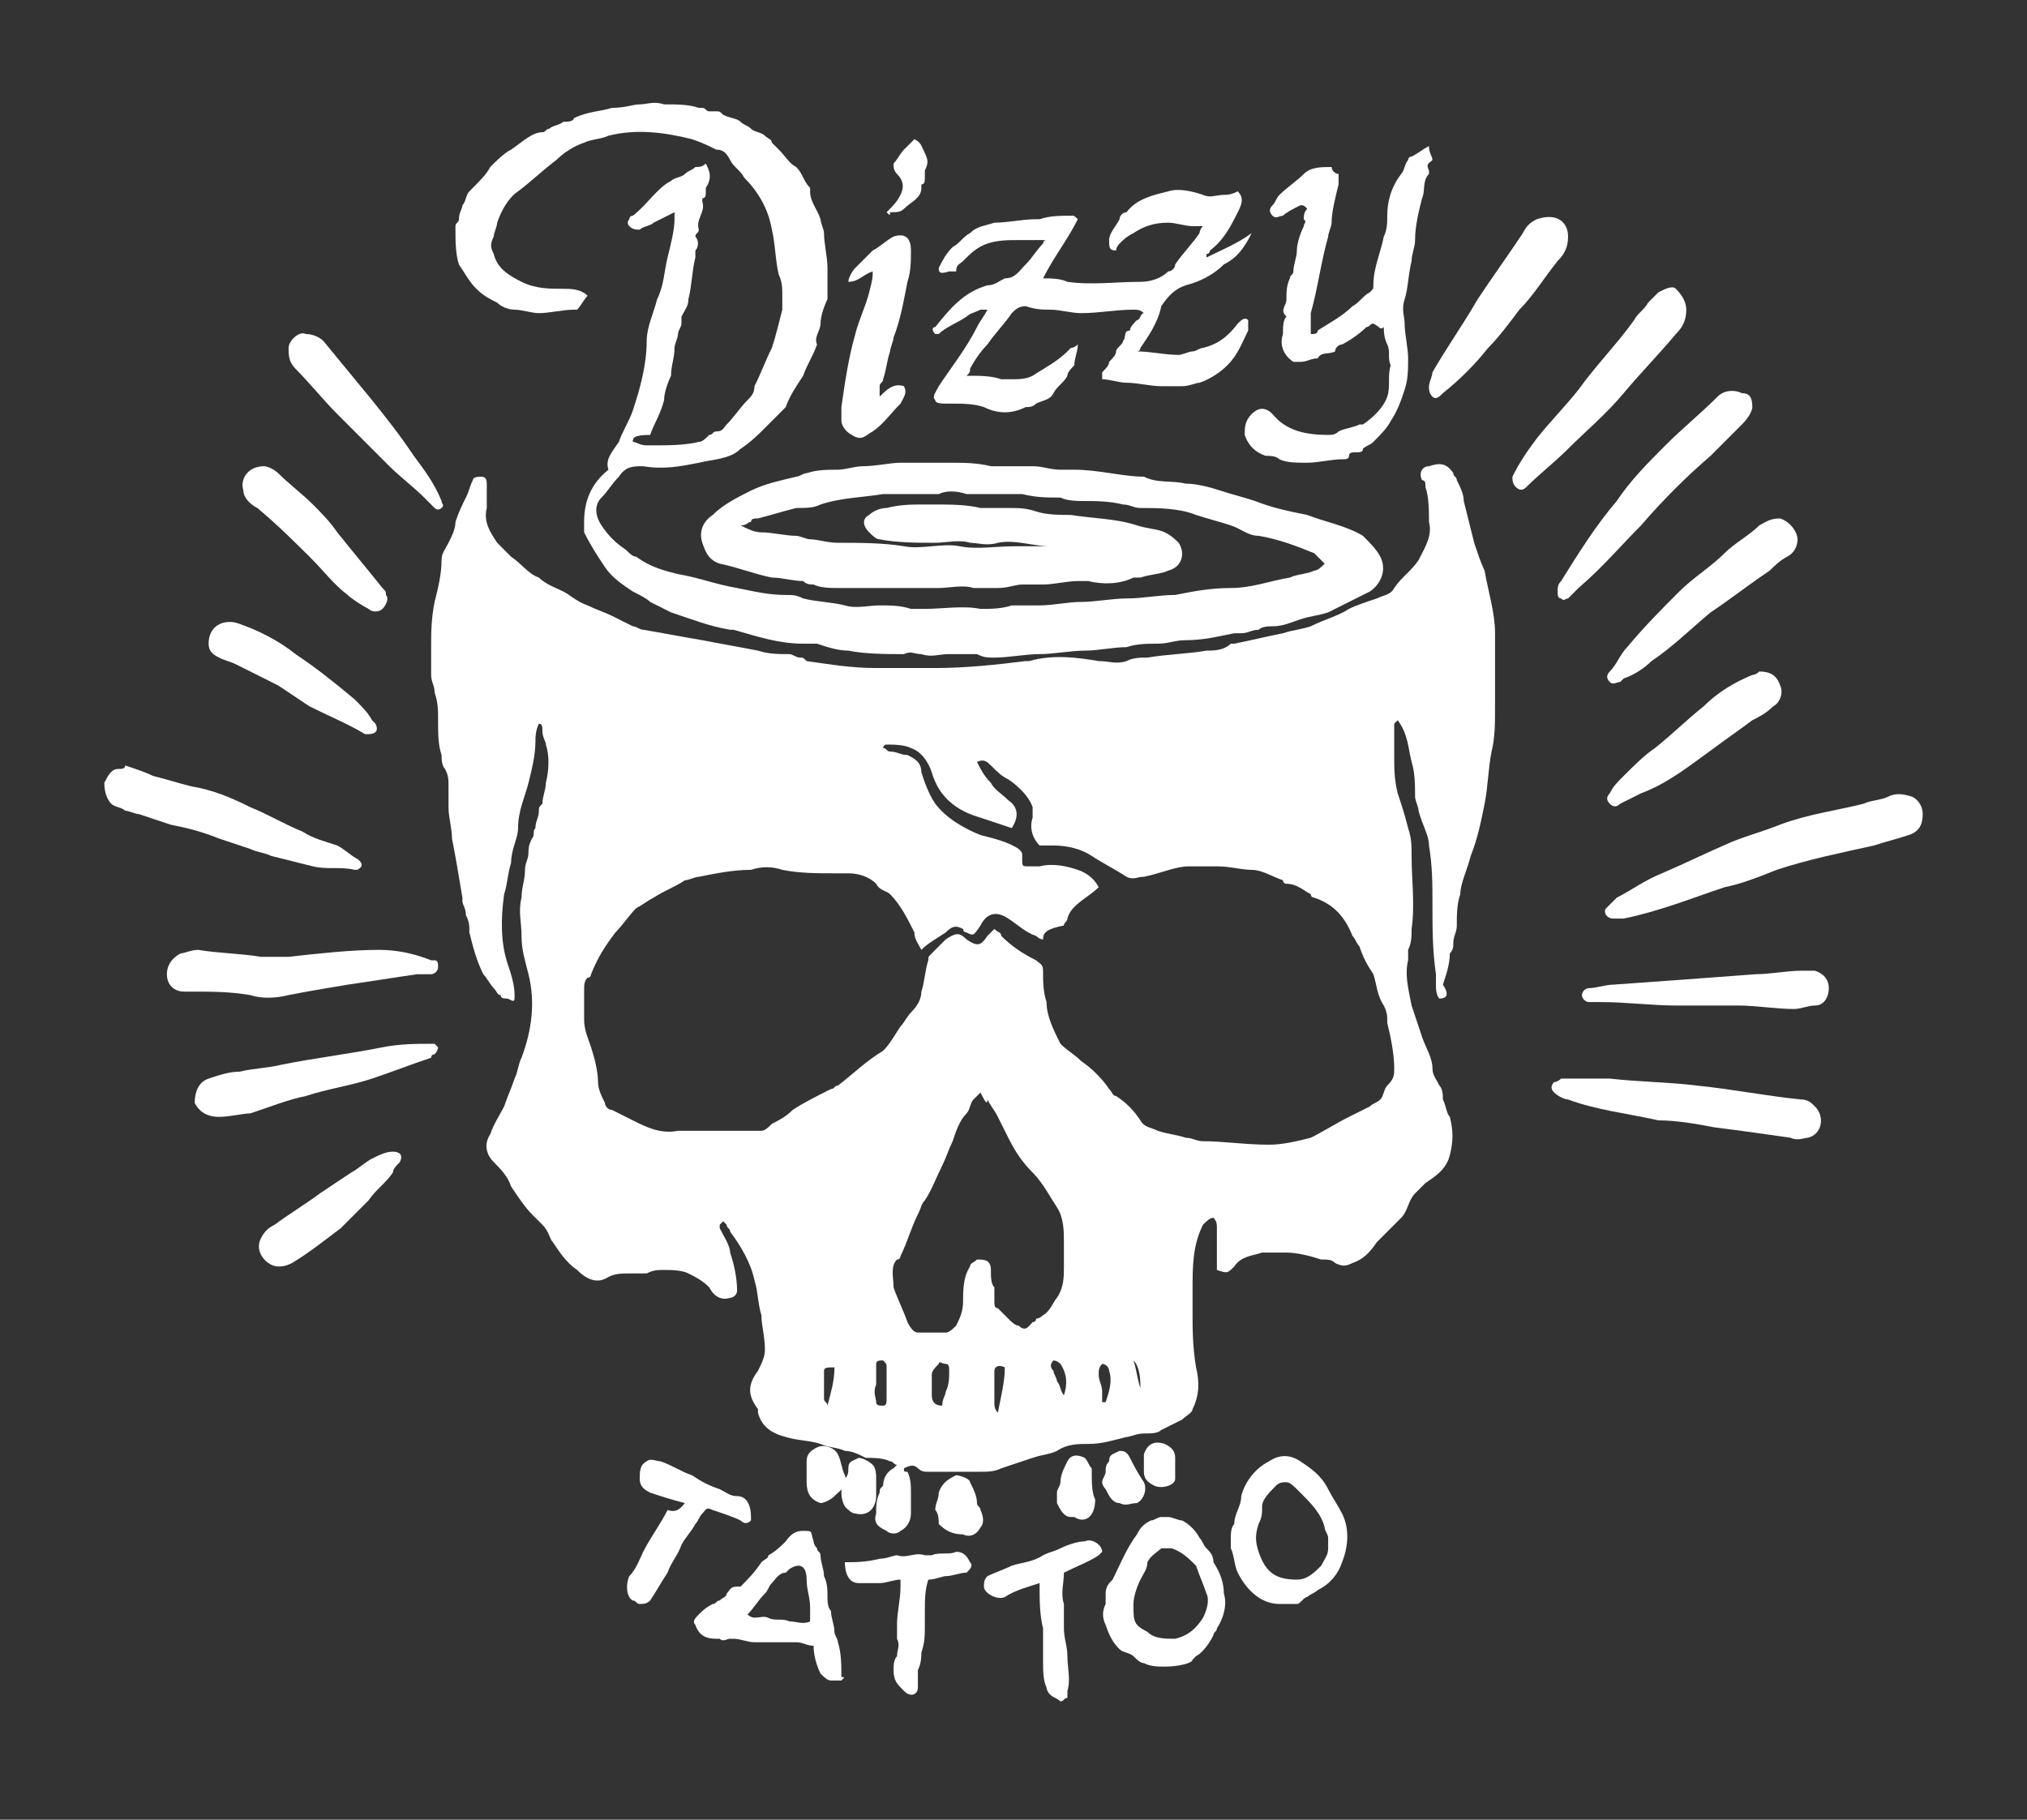 <svg width="186" height="167" viewBox="0 0 186 167" fill="none" xmlns="http://www.w3.org/2000/svg">
<rect x="0" y="0" width="186" height="167" fill="#333333" stroke="none"/>
<path d="M132.082 91.642C131.763 91.323 131.763 90.684 131.763 90.365C131.763 90.046 131.763 89.727 131.763 89.407C131.444 87.172 131.444 85.256 131.444 83.021C131.444 81.105 131.444 79.508 131.125 77.593C131.125 76.635 130.487 75.677 130.168 74.4C130.168 74.08 129.849 73.442 129.849 73.122C129.849 72.164 129.849 70.887 129.53 69.929C129.211 68.652 129.211 67.375 128.254 66.097L127.935 66.417C127.935 67.055 127.935 67.375 127.935 68.013C127.935 68.333 127.935 68.971 127.935 69.29C127.935 70.568 127.935 71.526 128.254 72.803C128.573 73.761 128.892 74.719 129.211 75.996C129.53 76.954 129.53 77.593 129.53 78.551C129.53 80.786 129.849 83.021 129.53 85.256C129.53 85.895 129.53 86.533 129.211 87.172C129.211 87.491 129.211 87.811 129.211 88.13C128.892 89.407 129.211 90.684 129.53 92.281C129.849 93.239 130.168 94.197 130.487 95.155C130.806 96.113 131.444 97.071 131.444 98.029C131.444 98.667 131.763 98.987 132.082 99.625C132.402 99.944 132.402 100.583 132.402 100.902C132.721 101.541 132.721 102.18 133.04 102.499C133.359 103.776 133.359 104.734 133.04 106.011C132.721 107.289 131.763 107.927 130.806 108.566C130.487 108.885 130.168 109.204 129.849 109.524C129.211 110.162 129.211 111.12 128.573 111.759C127.935 112.398 127.616 112.717 126.978 113.356C126.659 113.675 126.659 113.675 126.34 113.994C125.702 114.952 125.064 115.591 124.107 115.91C123.468 116.229 123.149 116.229 122.511 115.91C122.192 115.591 121.873 115.591 121.235 115.591C120.278 115.271 119.002 114.952 118.045 114.952C117.407 114.952 116.45 114.952 115.811 114.952C114.854 115.271 113.897 115.271 113.259 116.229C112.621 116.868 112.621 116.868 111.664 116.549C111.664 116.229 111.664 116.229 111.664 115.91C111.664 114.952 111.664 113.994 111.664 113.036V112.717C111.664 112.398 111.664 112.078 111.345 111.759C111.026 111.759 110.707 112.078 110.388 112.398C109.431 114.313 109.431 116.229 109.431 118.465C109.431 119.103 109.431 119.742 109.431 120.38C109.431 121.977 109.431 123.574 109.75 125.489C110.069 126.767 110.069 128.044 109.431 129.321C109.431 129.64 108.793 129.96 108.474 130.279C107.835 130.598 107.197 130.918 106.559 131.237C106.24 131.556 105.602 131.556 104.964 131.556C104.326 131.556 103.688 131.876 103.369 131.876C102.093 132.195 101.136 132.514 99.859 132.514C98.902 132.514 97.945 132.514 96.988 133.153C96.35 133.472 95.712 133.472 94.755 133.791C93.798 134.111 92.841 134.43 91.883 134.749C91.245 135.069 90.607 135.069 89.969 135.069C88.374 135.069 86.779 135.069 85.184 135.069C84.865 135.069 84.546 135.069 84.227 134.749C83.907 134.43 83.588 134.43 82.95 134.749C82.95 135.069 82.95 135.069 83.269 135.069C83.588 135.707 83.588 136.346 83.588 136.985C83.588 137.623 83.588 138.262 83.588 138.9C83.588 139.539 83.269 140.178 82.631 140.497C82.312 140.816 81.674 140.816 81.355 140.497C80.717 140.178 80.079 139.858 80.398 138.9C80.398 138.262 80.398 137.623 80.717 136.985C80.717 136.665 80.717 136.665 81.036 136.346C81.036 135.707 81.355 135.069 81.993 134.749C81.993 134.749 81.993 134.749 82.312 134.43C81.993 134.43 81.993 134.111 81.674 134.111C81.036 133.791 80.079 133.791 79.441 133.791C78.803 133.472 78.165 133.153 77.527 133.153C76.889 132.834 75.931 132.834 75.293 132.514C74.336 132.195 73.06 132.195 72.103 131.876C70.827 131.556 69.87 130.918 69.551 129.64V129.321C68.594 128.044 68.594 127.086 69.551 125.809C69.87 125.17 70.189 124.531 70.189 123.893C70.189 122.616 69.87 121.658 69.87 120.7C69.551 119.742 69.551 118.465 69.232 117.507C68.913 115.91 67.956 114.313 66.998 113.036C66.998 112.717 66.679 112.717 66.679 112.398L66.36 112.078L66.041 112.398V112.717C66.36 113.356 66.998 114.313 66.998 114.952C67.317 115.91 67.636 117.187 67.636 118.465C67.636 118.784 67.317 119.103 66.998 119.103C66.041 119.422 65.403 118.784 65.084 118.145C64.446 117.507 63.808 117.187 63.17 116.868C62.532 116.549 61.575 116.549 60.937 116.549C60.299 116.549 59.98 116.549 59.342 116.868C58.703 116.868 58.384 116.868 57.746 116.868C57.108 116.868 56.47 116.868 55.832 117.187C54.875 117.826 53.918 117.507 52.961 116.549C52.004 115.91 51.365 114.952 50.727 113.994C50.408 113.675 50.408 113.036 49.77 112.398C49.451 112.078 49.132 111.759 48.813 111.44C48.175 110.801 47.537 109.843 46.899 108.885C46.58 107.927 45.942 107.289 45.304 106.65C44.666 106.011 44.347 105.053 44.985 104.095C45.304 103.138 45.942 102.18 46.261 101.541C46.58 100.583 46.899 99.944 47.218 98.987C47.537 98.348 47.537 97.709 47.856 97.071C48.813 94.516 49.132 91.962 48.494 89.407C48.175 88.13 47.856 87.172 47.856 85.895C47.856 84.618 47.537 83.659 47.856 82.382C47.856 81.424 48.175 80.786 48.175 79.828C48.175 79.189 48.494 78.87 48.494 78.231C48.494 77.912 48.494 77.593 48.813 76.954C49.132 76.635 48.813 76.315 49.132 75.996C49.132 75.357 49.451 75.038 49.451 74.4C49.451 74.08 49.451 74.08 49.77 73.761C49.77 73.122 50.089 72.484 50.089 71.845C50.408 70.568 50.408 69.29 50.089 68.333C50.089 68.013 49.77 67.694 49.77 67.055C49.77 66.736 49.77 66.417 49.451 66.417C49.132 67.055 49.132 67.694 49.132 68.013C49.132 69.29 48.813 70.568 48.494 71.845C48.175 73.122 47.537 74.4 47.537 75.996C47.537 76.954 46.899 77.912 46.899 79.189C46.58 80.147 46.58 81.105 46.261 82.063C45.942 84.298 45.942 86.533 46.58 88.449C46.899 89.407 47.218 90.365 47.218 91.323C47.218 91.962 47.218 91.962 46.58 91.642C46.261 91.642 45.942 91.642 45.942 91.323C45.623 91.323 45.623 91.004 45.304 90.684C44.985 90.365 44.666 89.727 44.347 89.407C43.709 88.13 43.389 86.853 43.071 85.575C43.071 84.937 43.071 84.618 42.751 83.979C42.751 83.34 42.432 83.021 42.432 82.702V82.382C42.113 80.466 41.794 78.551 41.475 76.954C41.475 75.996 41.156 75.038 41.156 74.08C41.156 73.442 41.156 72.803 41.156 72.164C41.156 71.526 41.156 71.206 40.837 70.568C40.518 70.249 40.518 69.61 40.518 69.29C40.199 68.333 40.199 67.375 40.199 66.097C40.199 65.139 40.199 64.501 39.88 63.543C39.88 62.904 39.561 62.585 39.561 61.946C39.561 61.308 39.561 60.988 39.561 60.35C39.561 60.031 39.561 59.711 39.561 59.392C39.561 58.115 39.561 56.837 39.88 55.241C40.199 53.964 40.518 52.686 40.518 51.409C40.518 50.77 40.837 50.451 41.156 49.812C41.475 49.174 41.794 48.535 41.794 47.897C42.113 46.939 42.432 46.3 42.751 45.661C43.071 45.023 43.071 44.703 43.389 44.065C43.389 43.746 44.028 43.746 44.028 43.746C44.347 43.746 44.666 43.746 44.666 44.384C44.666 44.703 44.666 45.023 44.666 45.342C44.666 45.661 44.666 46.3 44.666 46.619C44.347 47.897 44.985 48.855 45.623 49.812C45.942 50.132 46.261 50.451 46.899 51.09C47.856 51.728 48.494 52.686 49.451 53.006C50.089 53.644 51.047 53.964 51.684 54.283C52.323 54.602 52.961 55.241 53.918 55.56C54.556 55.879 55.513 56.199 56.151 56.518C56.789 56.837 57.427 57.157 58.065 57.476C58.384 57.476 58.703 57.795 59.022 57.795C60.937 58.115 62.532 58.434 64.446 58.753C66.041 59.072 67.956 59.392 69.551 59.711C70.508 60.031 71.465 60.031 72.422 60.031C72.741 60.031 73.06 60.35 73.379 60.35C73.698 60.35 73.698 60.35 74.017 60.669C76.251 60.988 78.165 61.308 80.398 61.308C82.312 61.308 83.907 61.308 85.822 61.308C88.693 61.308 91.564 60.988 94.117 60.669H94.436C96.669 60.031 98.902 60.35 100.817 60.669C101.774 60.669 102.412 60.988 103.369 60.669C104.007 60.35 104.645 60.35 105.283 60.35C107.197 60.031 108.793 60.031 110.707 59.711C111.345 59.711 112.302 59.711 112.94 59.072C112.94 59.072 112.94 59.072 113.259 59.072C114.854 58.753 116.131 58.434 117.726 58.115C118.683 57.795 119.321 57.795 120.278 57.476C121.554 56.837 122.83 56.518 123.787 55.879C124.426 55.56 125.383 55.241 126.34 54.922C126.978 54.602 127.616 54.602 127.935 53.964C128.573 53.006 129.53 52.367 130.168 51.409C130.806 50.132 131.444 49.174 131.125 47.897C131.125 46.939 131.125 45.661 130.806 44.703C130.806 44.384 130.806 44.065 130.487 44.065C130.168 43.426 130.487 42.788 131.125 42.788C132.082 42.468 132.721 42.468 133.359 43.426C133.359 43.746 133.678 43.746 133.678 44.065C133.997 44.703 134.316 45.342 134.316 45.981C134.635 47.258 134.954 48.535 135.273 49.812C135.592 50.77 135.911 51.728 136.23 52.367C136.549 54.283 137.187 56.199 137.187 58.115C137.187 60.35 137.187 62.585 137.187 64.82C137.187 66.417 137.187 67.694 136.868 68.971C136.549 70.568 136.549 72.164 136.23 73.761C135.911 75.357 135.592 76.954 134.954 78.551C134.635 79.828 133.997 81.105 133.997 82.063C133.678 83.021 133.678 83.979 133.678 84.937C133.678 85.575 133.359 85.895 133.359 86.533C133.359 86.853 133.359 87.172 133.04 87.491C133.04 88.449 132.721 89.407 132.402 90.365C133.04 91.323 132.721 91.642 132.082 91.642ZM84.546 87.172C84.227 86.533 83.907 86.214 83.907 85.575C83.269 84.298 82.631 83.021 81.674 82.063C81.355 81.744 80.717 81.744 80.398 81.105C79.76 80.466 78.803 80.147 77.846 80.147C77.527 80.147 76.889 80.147 76.57 80.147C74.974 80.147 73.379 80.147 71.784 79.828C70.827 79.508 69.87 79.508 68.913 79.828C67.317 79.828 65.722 80.147 64.127 80.466C63.808 80.466 63.17 80.786 62.851 80.786C61.894 81.424 60.937 81.744 59.98 82.382C59.342 82.702 59.022 83.021 58.384 83.34C57.746 83.979 57.108 84.937 56.47 85.575C55.513 86.853 54.875 87.811 54.237 89.407C54.237 89.407 54.237 89.727 53.918 89.727C53.599 90.046 53.599 90.365 53.599 91.004C53.599 91.962 53.599 92.92 53.599 93.558C53.599 94.516 53.918 95.155 54.237 96.113C54.556 97.071 54.875 98.348 54.875 99.306C54.875 99.944 55.194 100.583 55.513 101.222C55.513 101.541 55.832 101.86 56.151 101.86C56.789 102.18 57.427 102.499 58.065 102.818C59.342 103.457 60.618 104.095 62.213 103.776C62.851 103.776 63.489 103.776 63.808 103.776C64.446 103.776 64.765 103.776 65.403 103.776C66.041 103.776 66.679 103.776 67.317 103.776C67.956 103.776 68.594 103.776 69.232 103.776C69.551 103.776 69.87 103.776 69.87 103.776C70.189 103.776 70.508 103.457 70.827 103.138C71.465 102.818 72.103 102.499 72.741 101.86C73.698 101.222 74.974 100.583 76.251 99.944C76.57 99.944 76.57 99.625 76.889 99.625C78.165 98.667 79.441 97.39 81.036 96.432C81.674 95.793 81.993 95.155 82.631 94.197C82.95 93.877 83.269 93.239 83.588 92.92C84.227 92.281 84.546 91.642 84.546 91.004C84.865 90.046 84.865 89.088 85.184 88.13C85.184 87.811 85.184 87.811 85.503 87.491C85.822 87.172 86.46 86.533 86.779 86.214C87.736 85.575 88.055 85.575 88.693 86.214C89.65 86.853 89.969 86.853 90.607 85.895C90.926 85.575 90.926 85.575 91.245 85.256C91.564 85.575 91.883 85.575 91.883 85.895C92.841 86.853 93.798 87.491 95.074 88.13C95.393 88.449 95.712 88.449 95.712 89.088C95.712 90.046 95.712 91.004 96.031 91.962C96.031 93.239 96.669 94.516 97.307 95.793C97.945 96.432 98.583 96.751 99.221 97.39C100.179 98.029 101.136 98.987 101.774 99.944C102.093 100.264 102.093 100.583 102.412 100.583C103.369 101.222 104.007 101.86 104.645 102.818C104.964 103.457 105.602 103.457 106.24 103.776C107.197 104.095 107.835 104.095 108.793 104.415C109.431 104.415 109.75 104.734 110.388 104.734C112.302 104.734 114.216 105.053 116.45 105.053C117.726 105.053 119.002 104.734 120.278 104.415C121.554 103.776 122.511 103.138 123.787 102.499C124.426 102.18 125.064 101.86 125.702 101.541C126.021 101.222 126.34 101.222 126.659 100.902C126.978 100.583 126.978 99.944 127.297 99.625C127.935 98.987 127.935 98.667 127.935 98.029C127.935 96.751 127.616 95.155 127.297 93.877C127.297 93.239 127.297 92.92 126.978 92.281C126.34 91.323 126.34 90.365 126.021 89.407C125.383 88.449 125.064 87.811 124.745 86.853C124.426 86.533 124.426 86.214 124.107 85.895C123.468 84.298 122.511 83.021 120.597 82.382C120.597 82.382 120.278 82.382 120.278 82.063C119.64 81.744 119.002 81.105 118.045 81.105C118.045 81.105 117.726 81.105 117.726 80.786C116.769 80.466 115.811 79.828 114.854 79.828C113.897 79.828 112.94 79.508 111.664 79.508C110.707 79.508 109.75 79.508 109.112 79.508C107.835 79.508 106.559 80.147 104.964 80.466C104.326 80.466 104.007 80.786 103.369 80.466C102.412 79.828 101.136 79.189 100.179 78.551C99.221 77.912 97.945 77.593 96.669 77.593C96.35 77.593 95.712 77.593 95.393 77.593C94.755 76.954 94.436 75.996 94.755 75.038C94.755 74.719 94.755 74.4 94.755 74.08C94.436 73.122 93.479 72.164 92.522 71.526C91.883 71.206 91.564 70.887 90.926 70.249C90.607 69.929 90.288 69.61 89.65 69.929C89.969 70.568 90.288 71.206 90.926 71.845C91.245 72.484 91.883 72.803 92.522 73.442C93.479 74.08 93.479 75.038 92.841 75.996C91.883 75.677 90.926 75.357 89.969 75.038C87.736 74.4 86.141 73.122 85.503 70.887C85.184 69.929 84.546 68.971 83.588 68.652C82.95 68.333 81.993 68.333 81.355 68.333C81.036 68.333 81.036 68.652 81.036 68.652C81.355 68.652 81.355 68.971 81.674 68.971C82.312 68.971 82.631 69.29 83.269 69.29C83.907 69.61 84.546 69.929 84.546 70.887C84.865 71.845 85.184 72.803 85.822 73.761C86.779 75.038 88.374 75.996 89.969 76.635C91.245 76.954 92.522 77.273 93.479 77.912C93.798 78.231 93.798 78.231 93.798 78.551V78.87C93.798 79.508 93.798 79.508 94.436 79.508C94.755 79.508 95.074 79.508 95.393 79.508C96.669 79.189 97.945 79.508 98.902 79.828C99.859 80.147 100.498 80.786 100.817 81.424C99.859 82.382 98.264 83.021 97.945 84.298C97.945 84.618 97.626 84.618 97.626 84.937C96.031 85.256 95.712 85.575 95.712 86.214C95.393 86.214 95.074 85.895 95.074 85.895C94.117 85.575 93.479 84.937 92.522 84.298C91.564 83.659 90.607 83.659 89.969 84.937C89.331 85.895 89.331 85.895 88.693 85.575C88.693 85.575 88.374 85.575 88.374 85.256C87.736 84.937 87.417 84.937 86.779 85.575C85.822 86.214 85.184 86.533 84.546 87.172ZM89.969 100.264C89.65 100.583 89.65 100.583 89.331 100.902C89.012 101.222 89.012 101.86 88.693 102.18C88.055 102.818 87.736 103.776 87.417 104.734C87.098 105.373 86.779 106.331 86.46 106.969C85.822 108.247 85.503 109.204 84.865 110.162C84.546 110.482 84.546 110.801 84.227 111.44C83.588 112.717 83.269 113.994 82.631 115.271C82.631 115.271 82.631 115.591 82.312 115.591C81.674 116.229 81.993 117.187 81.993 118.145C82.312 119.103 82.95 120.38 83.269 121.338C83.588 121.977 83.907 122.296 84.227 122.296C85.184 122.296 85.822 122.296 86.779 122.296C87.098 122.296 87.417 121.977 87.736 121.658C88.055 121.019 88.374 120.38 88.374 119.422C88.374 118.465 88.374 117.187 89.012 116.229C89.012 115.91 89.331 115.91 89.65 115.591C90.288 115.591 90.926 115.591 90.926 116.549C90.926 117.187 90.926 117.826 91.245 118.145C91.245 118.465 91.245 119.103 91.245 119.422C91.245 119.742 91.245 120.061 91.564 120.061C91.883 120.38 92.203 120.7 92.522 121.019C92.841 121.338 93.16 121.658 93.479 121.658C94.117 122.296 94.436 121.658 94.755 121.338C94.755 121.338 95.074 121.338 95.074 121.019C95.393 121.019 95.712 120.7 95.712 120.7C96.35 120.38 96.669 119.422 96.988 119.103C97.626 118.145 97.626 117.187 97.626 116.229C97.626 115.591 97.626 114.633 97.626 113.994C97.626 113.036 97.626 111.759 96.988 110.801C96.35 109.843 95.712 108.566 94.755 107.608C93.798 106.65 93.16 105.692 92.522 104.415C92.203 103.776 91.883 103.138 91.564 102.499C91.245 101.86 90.926 101.541 90.607 100.902C90.607 101.541 90.288 100.902 89.969 100.264ZM86.46 129.002C86.46 128.363 86.779 128.044 86.779 127.725C87.098 127.086 87.098 126.447 87.098 125.809C87.098 125.489 87.098 125.17 86.779 125.17C86.46 125.17 86.141 124.851 86.141 125.17C85.822 125.489 85.503 125.809 85.503 126.128C85.503 126.767 85.503 127.405 85.503 128.044C85.503 128.682 85.822 129.002 86.46 129.002ZM81.355 126.767C81.355 126.447 81.355 125.809 81.355 125.489C81.355 125.17 81.355 125.17 81.036 124.851C80.717 124.851 80.398 124.851 80.398 125.17C80.398 125.489 80.398 125.809 80.398 126.128C80.398 126.447 80.398 126.767 80.398 127.086C80.079 127.725 80.398 128.363 80.398 128.682C80.398 129.002 80.717 129.002 81.036 129.002C81.355 129.002 81.355 128.682 81.355 128.363C81.355 128.044 81.355 127.405 81.355 126.767ZM91.564 129.64C91.883 128.044 92.203 126.767 92.203 125.489C91.564 125.17 91.245 125.489 91.245 125.809C91.245 126.767 91.245 127.725 91.245 128.682C91.245 129.002 91.245 129.321 91.564 129.64ZM76.57 125.489C75.931 125.489 75.612 125.489 75.612 125.809C75.612 126.767 75.612 127.725 75.612 128.363C75.612 128.682 75.931 128.682 75.931 129.002C76.251 127.725 76.57 126.767 76.57 125.489ZM101.136 125.17C100.817 125.489 100.817 125.809 100.817 126.128C100.817 126.767 101.136 127.086 101.136 127.725C101.136 128.044 101.136 128.363 101.136 128.682C101.136 128.682 101.136 128.682 101.455 128.682C101.774 127.725 102.093 126.767 101.774 125.809C101.774 125.489 101.455 125.17 101.136 125.17ZM96.669 124.851C96.35 125.17 96.35 125.489 96.669 125.809C96.669 126.128 96.988 126.447 96.988 126.767C97.307 127.086 97.307 127.725 97.626 128.044C97.945 127.086 97.945 126.128 97.307 125.17C96.988 124.851 96.669 124.851 96.669 124.851ZM104.007 124.851C104.326 125.809 104.326 126.447 104.645 127.405C104.645 126.767 104.645 125.489 104.007 124.851Z" fill="white"/>
<path d="M58.065 40.553C58.384 40.553 58.703 40.872 59.341 40.872C59.66 40.872 59.66 40.872 59.979 40.872C61.256 40.872 62.851 40.872 64.127 40.553C64.446 40.553 64.765 40.233 65.084 39.914C65.403 39.914 65.403 39.595 65.722 39.595C66.36 39.595 66.36 39.275 66.679 38.956C67.317 38.318 67.955 37.359 68.594 36.721C68.912 36.402 69.232 36.082 69.232 35.444C69.87 34.166 70.189 33.209 70.827 31.931C71.146 30.973 71.465 29.696 71.784 28.419C71.784 28.099 71.784 27.461 71.784 27.142C71.784 26.503 71.784 25.864 71.465 25.226C71.146 23.948 71.146 22.352 70.827 21.075C70.508 19.159 69.551 17.562 68.275 16.285C67.955 15.646 67.317 15.327 66.998 14.688C66.679 14.05 66.36 13.73 65.722 13.73C65.084 13.411 64.446 13.092 63.489 12.773C60.937 12.134 58.384 11.815 55.832 12.453C55.194 12.773 54.237 12.773 53.599 13.092C52.642 13.411 51.684 14.05 51.046 14.688C49.77 15.646 48.813 16.604 47.537 17.562C46.58 18.201 45.942 19.478 45.623 20.436C45.623 20.755 45.304 21.394 45.304 21.713C44.985 22.352 44.985 22.671 45.304 23.31C45.623 24.587 46.58 25.226 47.856 25.864C49.132 26.503 50.408 26.503 51.684 26.503C52.322 26.503 53.28 26.503 53.918 27.142C53.599 27.461 53.28 28.099 52.961 28.419H52.642C51.684 28.419 50.408 28.738 49.451 28.738C48.813 28.738 47.856 28.419 47.218 28.419C46.58 28.419 45.942 28.099 45.623 27.78C44.985 27.461 44.346 27.142 43.708 26.503C43.07 25.864 42.751 25.226 42.113 24.268C41.794 23.31 41.794 22.033 41.794 21.075V20.755C41.794 20.436 42.113 20.436 42.113 20.117C42.113 19.478 42.432 19.159 42.432 18.84C42.751 18.52 42.751 17.881 43.07 17.562C44.028 16.604 44.666 15.966 44.985 15.327C45.623 14.688 46.261 14.05 46.899 13.73C47.856 13.092 48.813 12.134 49.77 12.134C50.089 12.134 50.089 11.815 50.408 11.815C50.727 11.495 51.365 11.495 51.684 11.176C52.004 11.176 52.642 11.176 52.642 10.857C53.918 10.218 55.194 10.218 56.151 9.899C57.427 9.899 58.065 9.579 58.703 9.579C59.341 9.579 59.979 9.26 60.937 9.579C62.213 9.579 63.17 9.579 64.127 9.899H64.446C64.765 9.899 64.765 10.218 65.084 10.218C65.403 10.218 65.722 10.218 65.722 10.218C66.041 10.218 66.041 10.218 66.36 10.537C66.998 10.857 67.636 10.857 67.955 11.176C68.275 11.495 68.594 11.495 68.912 11.815C69.232 12.134 69.87 12.134 70.189 12.453C70.508 12.773 70.827 12.773 70.827 13.092C71.146 13.411 71.146 13.411 71.465 13.73C72.103 14.369 72.422 15.008 73.06 15.327C73.698 15.966 73.698 16.604 74.336 17.243C74.336 17.243 74.336 17.243 74.336 17.562C74.336 18.52 74.974 19.159 75.293 20.117C75.293 20.436 75.612 21.075 75.612 21.394C75.612 22.352 75.931 23.629 75.931 24.587C75.931 25.545 75.931 26.503 75.931 27.142V27.461C75.612 28.099 75.293 29.057 75.293 29.696C75.293 30.335 74.655 30.973 74.974 31.612C74.655 32.57 74.017 33.528 73.698 34.486C73.06 35.444 72.422 36.402 72.103 37.359C71.784 37.679 71.465 37.998 71.146 38.318C70.827 38.637 70.508 38.956 70.189 39.275C69.551 39.914 68.912 40.553 67.955 41.191C66.998 42.149 65.403 42.149 64.127 42.468C62.532 42.788 60.937 43.107 59.022 42.788C58.065 42.788 57.427 42.788 56.789 43.746C56.151 44.384 55.832 45.023 55.194 45.662C54.556 46.3 54.556 47.258 55.194 48.216C55.832 49.174 56.47 49.813 57.427 50.451C57.746 50.771 58.065 51.09 58.384 51.09C59.66 52.048 60.937 52.367 62.213 52.687C64.127 53.006 65.722 53.644 67.636 53.964C69.232 54.283 70.508 54.602 72.103 54.602C72.741 54.602 73.06 54.602 73.698 54.922C74.974 55.241 76.25 55.241 77.527 55.56C78.484 55.88 79.76 55.56 80.717 55.56C81.674 55.56 82.631 55.56 83.588 55.88C83.907 55.88 84.226 55.88 84.865 55.88C86.46 55.88 88.374 55.56 89.969 55.88C90.926 55.88 91.883 55.88 92.841 55.56C93.798 55.56 94.436 55.56 95.393 55.56C96.669 55.56 97.945 55.241 99.221 55.241C100.497 55.241 102.093 54.922 103.369 54.922C104.964 54.922 106.24 54.602 107.835 54.602C109.431 54.283 111.026 53.964 112.94 53.964C114.854 53.964 116.449 53.325 118.364 53.006C119.002 52.687 119.959 52.687 120.597 52.367C120.916 52.367 121.235 52.048 121.554 51.729C121.235 51.409 120.916 51.09 120.597 50.771C119.002 50.132 117.407 49.493 115.492 49.174C114.535 49.174 113.897 48.535 112.94 48.216C111.983 47.897 110.707 47.578 109.75 47.258C108.154 46.62 106.24 46.62 104.645 46.62C104.007 46.62 103.688 46.3 103.05 46.3C101.774 45.981 100.497 45.981 99.54 45.981C98.902 45.981 97.945 45.981 97.307 45.662C96.031 45.662 95.074 45.662 93.798 45.342C93.479 45.342 93.479 45.342 93.159 45.342C92.522 45.342 91.883 45.342 91.245 45.342C90.288 45.342 89.65 45.342 88.693 45.342C87.736 45.023 86.779 45.023 86.141 45.342C84.865 45.342 83.269 45.342 81.993 45.342C81.674 45.342 81.355 45.342 81.036 45.342C79.122 45.662 77.208 45.662 75.293 46.3C74.655 46.62 74.017 46.62 73.06 46.62C71.784 46.939 70.827 47.258 69.551 47.578C69.232 47.578 68.912 47.578 68.912 47.897C68.594 47.897 68.594 48.216 67.955 48.216C68.594 48.535 69.232 48.855 69.87 48.855C70.827 48.855 72.103 49.174 73.06 49.174C73.379 49.174 74.017 49.493 74.336 49.493C74.974 49.493 75.931 49.813 76.888 49.813C78.803 49.813 81.036 49.813 82.95 50.132C84.546 50.451 86.46 49.813 88.055 50.132C89.65 50.451 91.245 50.132 93.159 50.132C93.479 50.132 93.798 50.132 94.436 50.132C95.074 50.132 95.712 50.132 96.35 50.132C94.755 50.132 93.159 49.493 91.564 49.813C90.607 50.132 89.65 49.813 89.012 49.813C88.055 49.493 86.779 49.813 85.822 49.813C84.226 49.813 82.312 49.813 80.717 49.493C80.398 49.493 80.079 49.174 79.76 48.855C79.122 48.216 79.122 47.578 79.76 47.258C80.079 46.939 80.717 46.62 81.355 46.62C82.631 46.3 83.588 46.3 84.865 46.3C85.184 46.3 85.503 46.3 85.822 46.3C87.098 46.3 88.693 46.3 89.969 46.62C90.288 46.62 90.288 46.62 90.607 46.62C91.245 46.62 91.883 46.62 92.522 46.62C93.479 46.62 94.117 46.62 95.074 46.939C96.031 47.258 97.307 47.258 98.264 47.258C100.178 47.578 102.412 47.578 104.326 48.216C105.283 48.535 106.24 48.535 106.878 48.855C107.516 49.174 107.835 49.493 108.154 49.813C108.792 50.771 108.473 52.048 107.197 52.367C106.559 52.687 105.602 52.687 104.645 53.006C104.326 53.006 104.007 53.006 104.007 53.006C102.731 53.644 101.136 53.644 99.859 53.325C99.54 53.325 99.221 53.325 98.902 53.325C97.945 53.325 96.669 53.644 95.712 53.644C95.393 53.644 95.393 53.644 95.074 53.644C94.755 53.644 94.117 53.644 93.798 53.644C93.159 53.644 92.522 53.964 91.564 53.964C90.926 53.964 89.969 53.964 89.331 53.964C88.374 53.644 87.098 53.964 86.141 53.964C84.546 53.964 83.269 53.964 81.993 53.964C81.674 53.964 81.355 53.964 81.036 53.964C79.76 53.964 78.165 53.964 76.888 53.964C76.251 53.964 75.293 53.964 74.655 53.644C74.336 53.644 74.017 53.644 73.698 53.325C72.741 53.325 71.784 53.006 70.827 53.006C69.232 52.687 67.636 52.048 66.041 51.729C65.084 51.409 64.765 50.771 64.446 49.813C64.127 48.855 64.446 47.897 65.403 47.258C66.36 46.3 67.636 45.662 68.912 45.023C70.189 44.384 71.784 44.065 73.06 43.746C73.379 43.746 73.698 43.426 74.017 43.426C74.974 43.107 75.931 43.107 76.888 43.107C77.527 43.107 78.484 42.788 79.122 42.788C80.398 42.788 81.674 42.468 82.631 42.468C84.226 42.468 85.822 42.468 87.417 42.468C88.374 42.468 89.65 42.468 90.926 42.788C91.245 42.788 91.245 42.788 91.564 42.788C92.522 42.788 93.479 42.788 94.755 42.788C95.712 42.788 96.35 43.107 97.307 43.107C97.626 43.107 98.264 43.107 98.583 43.107C100.816 43.107 103.05 43.746 104.964 43.746C106.24 44.384 107.516 44.065 108.792 44.384C109.75 44.384 111.026 44.704 111.983 45.023C112.94 45.342 114.216 45.662 115.173 45.981C116.768 46.62 118.364 46.939 119.959 47.258C121.554 47.897 123.468 48.216 125.063 49.174C125.702 49.813 126.34 50.451 126.659 51.09C127.297 52.367 126.659 53.644 125.702 54.283C124.425 54.922 123.149 55.56 121.873 56.199C120.916 56.518 120.278 56.518 119.321 56.837C118.364 57.157 117.726 57.476 116.768 57.476C116.449 57.476 115.811 57.476 115.492 57.795C114.854 57.795 114.535 58.115 113.897 58.115C113.578 58.115 113.578 58.115 113.259 58.115C111.664 58.434 110.388 58.753 108.792 58.753C107.835 58.753 107.197 59.073 106.24 59.073C105.283 59.073 104.326 59.073 103.369 59.392C102.093 59.392 100.816 59.711 99.54 59.711C98.264 59.711 96.669 60.031 95.393 60.031C94.117 60.031 92.522 60.35 91.245 60.35C90.607 60.35 90.288 60.35 89.65 60.031C89.331 60.031 89.331 60.031 89.012 60.031C88.374 60.031 87.736 60.031 87.098 60.031C86.141 60.031 85.503 60.35 84.546 60.031C83.907 60.031 83.588 59.711 82.95 60.031C81.355 60.031 79.441 60.031 77.846 59.711C76.888 59.711 75.931 59.392 74.974 59.073C74.655 59.073 74.655 59.073 74.336 59.073C74.017 59.073 74.017 59.073 73.698 59.073C71.465 59.073 69.551 58.434 67.317 57.795H66.998C65.084 57.476 63.489 56.837 61.575 56.199C60.937 55.88 60.298 55.56 59.66 55.241C59.341 54.922 58.703 54.602 58.065 54.283C57.108 53.644 56.151 53.006 55.513 52.048C54.875 51.09 54.237 50.132 53.599 48.855C53.599 48.535 53.599 48.216 53.599 47.897C53.599 45.981 54.237 44.384 55.832 43.107C55.513 42.149 56.151 41.511 56.789 40.553C57.108 39.595 57.746 38.637 58.065 37.679C58.703 35.763 59.341 33.528 59.341 31.293C59.341 30.015 59.979 28.738 60.298 27.461C60.937 26.184 60.937 24.906 61.256 23.629C61.575 22.352 61.894 21.075 61.894 20.117C61.894 19.797 61.894 19.797 61.894 19.478C61.256 19.797 60.617 20.117 59.979 20.436C59.66 20.755 59.022 20.755 58.703 21.075C58.384 21.075 58.065 21.075 57.746 20.755C57.427 20.436 57.746 20.117 57.746 20.117C57.746 20.117 57.746 19.797 58.065 19.797C59.341 18.84 60.298 17.243 61.575 16.604C61.894 16.285 62.532 16.285 62.851 15.966C63.17 15.646 63.489 15.646 63.808 15.327C64.127 15.327 64.446 15.327 64.765 15.008C65.084 15.646 65.403 16.285 64.765 17.243V17.562C64.765 17.881 64.765 18.201 64.446 18.201C64.446 18.201 64.446 18.201 64.446 18.52C64.765 19.478 63.808 20.117 64.127 21.075C64.127 21.394 63.808 21.394 63.808 21.713C64.127 22.033 64.127 22.671 63.808 22.991C63.808 23.31 63.808 23.31 63.808 23.629C63.489 24.906 63.489 26.184 63.17 27.461C63.17 28.099 62.851 28.419 62.532 29.057C62.532 29.377 62.532 29.696 62.532 29.696C62.532 30.015 62.213 30.335 62.213 30.654C62.213 30.973 61.894 31.612 61.894 31.931C61.894 32.889 61.575 33.528 61.575 34.486C61.256 35.124 60.937 36.082 60.937 36.721C60.617 37.998 59.979 38.956 59.66 39.914C58.065 39.914 58.065 40.233 58.065 40.553Z" fill="white"/>
<path d="M113.578 17.562C114.216 18.201 113.897 18.84 113.578 19.478C112.94 20.756 112.302 22.033 111.026 22.991C111.026 22.991 111.026 23.31 110.707 23.31C110.707 23.31 110.707 23.31 110.707 23.629C111.983 22.991 113.578 22.352 114.854 21.394C114.216 22.671 113.578 23.629 112.302 24.268C111.345 25.226 110.069 25.864 108.793 26.184C107.836 26.503 107.197 27.142 106.559 28.1C106.24 29.696 105.283 30.974 104.645 31.931C104.645 31.931 104.645 32.251 104.326 32.251C105.602 32.251 106.878 32.57 108.155 32.57C108.474 32.57 109.112 32.251 109.431 32.251C109.75 32.251 110.069 31.931 110.388 31.931C111.664 31.612 112.621 30.974 113.578 29.696C113.897 29.377 114.216 29.058 114.535 29.377C114.535 29.696 114.535 30.016 114.535 30.335C113.897 31.612 113.578 32.57 112.621 33.528C111.983 34.167 111.026 34.805 110.069 35.125C109.75 35.125 109.112 35.444 108.474 35.444C107.836 35.444 107.197 35.444 106.559 35.444C105.602 35.444 104.326 35.125 103.369 35.125C102.731 35.125 101.774 34.805 101.136 34.805C101.136 34.486 101.136 34.486 101.136 34.167C101.455 33.847 101.774 33.528 101.774 33.209C102.093 32.889 102.412 32.57 102.412 32.251C102.412 31.931 103.05 31.612 103.05 31.293C103.369 30.974 103.05 30.335 103.688 30.335C103.688 30.016 104.007 29.696 104.326 29.377C104.645 29.377 104.645 28.738 104.964 28.738C104.645 28.419 104.326 28.419 104.007 28.419C102.412 28.419 100.817 28.738 99.222 28.738C98.264 28.738 97.307 28.419 96.35 28.419C95.712 28.419 95.074 28.419 94.117 28.1C93.479 28.1 93.16 28.419 92.841 28.738C92.203 29.696 91.246 30.654 90.607 31.612C89.969 32.251 89.331 33.209 89.012 33.847C89.012 34.167 89.012 34.167 88.693 34.486H89.012C89.969 34.486 90.926 34.486 91.883 34.805C92.203 34.805 92.522 34.805 92.841 34.805C93.479 34.805 94.117 34.805 94.755 34.486C95.712 33.847 96.988 33.209 97.945 32.251L98.264 31.931C98.583 31.931 98.902 31.612 98.902 31.612C98.902 32.251 98.583 32.889 98.583 33.528C98.264 33.847 97.945 34.167 97.945 34.486C97.626 35.125 96.988 35.444 96.669 36.083C96.35 36.721 95.712 36.721 95.074 37.041C94.755 37.36 94.436 37.36 94.117 37.36C92.841 37.998 91.564 37.998 90.288 37.36C89.331 37.041 88.374 37.041 87.098 37.041H86.779C86.46 37.041 85.822 37.041 85.822 36.721C85.503 36.402 85.822 36.083 86.141 35.444C87.417 33.528 88.693 31.931 89.65 30.016C89.969 29.377 90.288 29.058 90.607 28.419C90.288 28.419 89.969 28.419 89.969 28.419C89.331 28.738 89.012 28.738 88.693 29.058C87.736 29.696 86.779 30.016 86.141 30.654C86.141 30.654 86.141 30.654 85.822 30.654C85.503 30.335 85.503 30.016 85.822 30.016C87.098 28.419 88.374 26.823 90.607 26.184C91.246 26.184 91.564 25.864 92.203 25.545C93.16 25.545 93.479 24.907 94.117 24.268C94.755 23.629 95.074 22.991 95.712 22.352C95.712 22.352 95.712 22.033 96.031 22.033C95.712 22.033 95.393 22.033 95.074 22.033C94.436 22.033 94.117 22.033 93.479 22.033C92.522 22.033 91.564 22.033 90.607 22.352C89.65 22.671 89.012 23.31 88.374 23.949C88.055 24.268 87.736 24.268 87.736 24.907C87.417 24.907 87.417 24.907 87.098 24.907C86.141 25.226 86.141 24.907 86.141 24.587C86.46 23.949 86.779 23.31 87.417 22.671C88.055 22.352 88.374 21.713 89.012 21.394C89.65 20.756 90.288 20.756 91.246 20.436C92.522 20.436 93.798 20.117 95.074 20.117H95.393C96.35 19.798 97.307 19.798 98.264 19.798C98.583 19.798 98.583 19.798 98.902 20.117C97.945 22.033 96.669 23.629 95.712 25.545C96.35 25.545 97.307 25.545 97.945 25.864C100.179 26.184 102.412 25.864 104.645 25.864C105.602 25.864 106.559 25.545 107.197 24.907C107.516 24.907 107.836 24.587 107.836 24.268C108.474 23.31 109.431 22.352 110.069 21.394C110.069 21.394 110.069 21.075 110.388 20.756C110.069 20.756 109.75 20.756 109.431 20.756C108.793 20.756 107.836 20.436 107.197 20.436C105.921 20.436 104.964 20.756 104.007 21.394C103.369 21.713 103.05 22.033 102.731 22.352C102.731 22.352 102.412 22.671 102.412 22.991C101.774 22.991 101.774 22.671 101.774 22.033C101.774 21.394 102.412 20.756 102.731 20.117C102.731 19.798 103.05 19.478 103.369 19.478C104.326 18.201 105.921 17.882 107.197 17.562C108.155 17.243 109.431 17.562 110.388 17.882C111.026 18.201 111.664 17.882 112.302 17.882C112.621 17.882 112.94 17.882 113.578 17.562Z" fill="white"/>
<path d="M126.021 29.696C125.702 29.696 125.702 30.015 125.383 30.015C124.745 30.654 123.787 31.293 123.149 31.612C122.83 31.612 122.511 31.931 122.511 32.251C121.873 32.57 121.235 32.251 120.916 32.889C120.278 32.889 119.959 33.209 119.321 33.209C119.002 33.209 118.683 33.209 118.683 33.209C117.726 32.57 117.407 31.612 117.726 30.654C117.726 30.015 117.726 29.377 118.045 29.057C117.407 28.419 118.045 28.099 118.045 27.461C118.045 26.822 118.045 26.184 118.364 25.545C118.364 25.226 118.683 25.226 118.683 24.906C118.683 24.268 119.002 23.629 119.002 22.991C119.002 22.352 119.321 21.394 119.64 20.755C119.64 20.436 119.959 20.436 119.64 20.117C119.64 19.797 119.64 19.478 119.959 19.159C119.64 18.839 119.64 18.839 119.321 18.839C118.683 19.159 118.045 19.478 117.726 19.797C117.407 19.797 117.088 20.117 116.769 19.797C116.45 19.478 116.45 19.159 116.769 18.839C117.088 18.52 117.088 18.201 117.407 17.881C118.045 17.243 119.002 16.604 119.64 15.966C120.278 15.327 121.235 15.327 122.192 15.327C122.192 15.646 122.511 15.966 122.83 15.966C122.83 16.285 122.83 16.604 122.83 16.924C122.511 18.201 122.192 19.478 122.192 20.436C122.192 20.755 121.873 21.394 121.873 21.713C121.235 23.948 120.916 26.503 120.278 28.738C120.278 29.377 120.278 29.696 120.278 30.654C120.597 30.654 120.916 30.654 120.916 30.335C121.873 29.696 123.149 29.057 124.107 28.099C124.745 27.78 125.064 27.142 125.702 26.822C126.021 26.503 126.021 26.503 126.021 26.184C126.021 24.587 126.659 23.31 126.978 21.713C127.297 21.075 127.297 20.436 127.297 19.797C127.297 18.52 127.616 17.243 128.573 15.966C128.892 15.646 128.892 15.008 129.211 14.688C129.211 14.688 129.211 14.369 129.53 14.369C130.168 14.05 130.487 13.73 131.125 13.411C131.125 14.05 131.444 14.369 131.444 14.688C131.125 15.008 130.806 15.008 131.125 15.646V15.966C130.487 16.604 130.806 17.562 130.487 18.201C130.168 19.478 129.849 20.755 129.849 22.032C129.849 22.671 129.53 23.31 129.53 23.948C129.211 25.226 129.211 26.503 128.892 27.461C128.573 28.419 128.892 29.057 128.892 29.696C128.892 30.654 129.211 31.931 129.211 32.889C129.211 33.847 129.211 34.805 128.892 35.763C128.573 36.721 128.254 37.679 127.616 38.637C127.297 39.275 126.659 39.914 126.021 40.553C125.702 40.872 125.383 40.872 125.064 41.191C125.064 41.511 124.745 41.511 124.426 41.511C124.107 41.511 123.787 41.511 123.787 41.83C123.787 42.149 123.468 42.149 123.149 42.149C122.192 42.149 120.916 42.468 119.959 42.468C119.002 42.468 118.045 42.468 117.407 42.149C117.088 41.83 116.45 41.83 116.131 41.83C115.173 41.511 114.535 40.872 114.216 39.914C114.216 39.275 114.216 38.637 114.854 37.998C115.492 37.359 116.131 37.359 116.769 37.998C118.045 39.595 119.959 39.914 121.873 39.914C122.192 39.914 122.511 39.914 122.83 39.595C123.468 39.275 124.107 39.275 124.745 38.956H125.064C126.021 38.317 126.978 37.359 127.297 36.402C127.616 35.444 127.297 34.486 127.616 33.528C127.297 32.889 127.616 32.251 127.297 31.612C126.978 30.973 126.978 30.335 126.978 30.015C126.659 30.335 126.659 30.015 126.021 29.696Z" fill="white"/>
<path d="M176.429 74.719C176.429 75.677 176.11 76.315 175.153 76.635C174.196 76.954 172.92 77.273 171.962 77.593C169.091 78.231 165.901 78.87 163.029 79.828C161.434 80.466 159.839 81.105 158.244 81.424C155.372 82.382 152.182 83.66 148.992 84.298C148.673 84.298 148.354 84.298 148.034 84.298C147.396 84.298 147.077 83.66 147.396 83.34C147.715 83.021 148.034 82.702 148.354 82.382C149.63 81.744 150.906 80.786 152.501 80.147C154.734 79.189 156.649 78.231 158.882 77.273C160.477 76.635 161.753 76.315 163.348 75.677C165.901 74.719 168.453 74.4 171.005 73.761C171.643 73.442 172.601 73.442 173.239 73.122C173.877 72.803 174.515 72.803 175.472 73.122C176.11 73.442 176.429 74.08 176.429 74.719Z" fill="white"/>
<path d="M147.715 98.987C150.587 99.306 153.139 99.306 155.691 99.625C158.882 99.945 162.072 100.583 165.263 100.903C165.901 100.903 166.22 101.222 166.539 101.541C167.496 102.499 167.177 104.096 165.901 104.415C165.582 104.415 164.944 104.734 164.306 104.415C162.072 104.096 159.839 103.776 157.287 103.457C155.691 103.138 153.777 102.819 152.182 102.819C149.311 102.18 146.439 101.861 143.887 100.903C143.568 100.903 142.93 100.583 142.611 100.264C142.292 99.945 142.292 99.625 142.611 99.306C142.93 99.306 143.249 98.987 143.249 98.987C145.163 98.987 146.439 98.987 147.715 98.987Z" fill="white"/>
<path d="M160.796 37.359C160.796 37.679 160.477 38.318 159.839 38.956C158.882 39.914 157.925 40.872 156.967 41.83C154.734 43.746 152.501 45.981 150.587 48.216C148.672 50.132 147.077 52.048 144.844 53.964C144.525 54.283 144.206 54.602 143.887 54.922C143.568 54.922 143.568 55.241 143.249 54.922C142.93 54.922 142.93 54.602 142.93 54.283C142.93 53.964 142.93 53.644 143.249 53.325C144.844 50.771 146.439 48.216 148.353 45.981C149.63 44.065 151.225 42.468 152.82 40.872C154.415 39.275 156.01 37.998 157.606 36.402C158.244 35.763 159.201 35.763 159.839 36.082C160.477 36.082 160.796 36.402 160.796 37.359Z" fill="white"/>
<path d="M11.486 70.249C12.443 70.568 13.4 70.887 14.038 71.207C15.314 71.526 16.271 71.845 17.547 72.164C19.462 72.484 21.057 73.122 22.971 74.08C24.566 74.719 26.161 75.677 27.756 76.316C28.714 76.954 29.99 77.273 30.947 77.593C31.585 77.912 32.223 78.551 32.861 78.87C33.18 79.189 33.18 79.189 33.18 79.509C32.861 79.828 32.861 79.828 32.542 79.828C31.266 79.509 29.99 79.828 28.714 79.509C27.438 79.189 26.161 78.87 24.885 78.551C24.247 78.231 23.609 78.231 22.971 77.912C22.014 77.593 21.057 77.273 20.1 76.954C18.504 76.316 17.228 75.996 15.633 75.677C14.676 75.358 13.719 75.038 12.762 74.719C12.443 74.719 11.805 74.4 11.486 74.4C11.166 74.08 10.528 74.08 10.209 73.761C9.89 73.442 9.571 72.803 9.571 71.845C9.89 71.207 10.209 70.568 10.847 70.568C11.166 70.568 11.486 70.568 11.486 70.249C11.486 70.568 11.486 70.568 11.486 70.249Z" fill="white"/>
<path d="M18.185 87.172C20.1 87.492 22.014 87.492 23.928 87.811C24.566 87.811 25.523 87.811 26.48 87.811C29.352 87.492 32.223 87.172 34.775 87.172C36.371 87.172 37.966 87.492 39.561 88.13H39.88C40.199 88.13 40.199 88.45 40.199 88.769C40.199 89.088 39.88 89.407 39.561 89.407C39.242 89.407 38.923 89.407 38.285 89.407C36.051 89.727 34.137 90.046 31.904 90.365C29.99 90.685 28.076 91.004 26.48 91.323C25.204 91.643 23.928 91.643 22.971 91.323C21.057 91.004 19.462 91.004 17.547 91.004C17.228 91.004 16.909 91.004 16.909 91.004C15.952 91.004 15.314 90.365 15.314 89.407C15.314 88.45 15.952 87.811 16.59 87.492C16.909 87.492 17.547 87.172 18.185 87.172Z" fill="white"/>
<path d="M77.208 154.227C76.889 154.227 76.57 154.227 76.251 154.227C75.931 154.227 75.612 153.908 75.293 153.589C74.974 152.95 74.655 151.992 74.655 151.034C74.017 151.034 73.698 150.715 73.06 150.715C71.784 150.715 70.508 150.715 69.232 150.715C68.594 150.715 67.955 150.396 67.317 150.396H66.998C66.679 150.396 66.36 150.715 66.041 150.396H65.722C64.765 150.396 64.127 150.076 63.808 149.118C63.489 148.799 63.808 148.48 64.127 148.161C64.446 147.841 64.765 147.522 65.403 147.203C65.722 147.203 65.722 146.883 66.041 146.883C66.36 146.564 66.679 146.564 66.679 146.245C66.998 145.925 66.998 145.606 67.636 145.606C67.636 145.606 67.636 145.606 67.955 145.606C68.594 144.967 69.232 144.329 69.87 143.371C70.189 143.052 70.508 143.052 70.508 142.732C71.146 142.413 71.784 141.774 72.103 141.455C72.741 140.497 73.379 140.497 73.698 140.497C74.655 140.497 74.336 140.497 74.655 141.455C74.655 141.774 74.974 142.094 74.974 142.094C74.974 142.413 75.293 142.413 75.293 142.732C75.293 143.371 75.612 144.009 75.612 144.648C75.931 145.287 75.931 145.925 75.931 146.564C75.931 146.883 75.931 147.522 76.251 147.841C76.251 148.48 76.57 149.118 76.57 149.757C76.57 150.076 76.888 150.396 76.888 150.715C77.208 151.673 77.208 152.95 77.208 153.908C77.527 153.908 77.527 153.908 77.208 154.227ZM74.336 148.799C74.336 148.48 74.336 147.841 74.336 147.522C74.336 146.564 74.017 145.925 74.017 144.967C74.017 143.69 73.379 143.371 72.422 144.009L72.103 144.329C71.465 144.329 71.146 144.967 70.827 145.287C70.508 145.606 70.508 145.925 70.189 146.245C69.551 146.883 69.232 147.522 68.594 148.161C69.232 148.799 69.87 148.161 70.508 148.48C71.146 148.799 71.784 148.48 72.422 148.799C73.06 148.799 73.698 149.118 74.336 148.799Z" fill="white"/>
<path d="M154.734 28.419C154.734 29.377 154.415 30.015 153.777 30.654C152.182 32.57 150.587 34.166 148.991 36.082C147.396 37.998 145.482 39.595 143.887 41.191C142.611 42.468 141.335 43.426 140.058 44.704C139.739 45.023 139.42 45.023 139.101 44.704C138.782 44.384 138.782 44.065 138.782 43.746C139.42 42.468 140.058 41.511 141.016 40.233C142.292 38.637 143.568 37.359 144.844 35.763C146.439 33.528 148.353 31.612 149.949 29.377C150.268 28.738 150.906 28.419 151.225 27.78C151.544 27.461 151.863 27.142 152.182 26.822C152.82 26.503 153.458 26.184 153.777 26.503C154.415 27.142 154.734 27.78 154.734 28.419Z" fill="white"/>
<path d="M164.943 49.493C164.943 50.132 164.624 50.771 163.986 51.09C163.348 51.409 162.71 52.048 162.391 52.367C160.477 53.645 158.882 54.922 156.968 56.199C155.053 57.796 153.458 59.392 151.544 60.669C150.906 61.308 149.949 61.947 148.992 62.266L148.672 62.585C148.353 62.585 148.034 62.905 147.715 62.585C147.396 62.266 147.396 61.947 147.715 61.627C148.353 60.989 148.672 60.031 149.311 59.392C150.906 57.476 152.501 55.88 154.096 54.283C155.372 53.006 156.967 52.048 158.244 50.771C159.201 49.813 160.477 49.174 161.434 48.216C162.072 47.897 162.391 47.578 163.348 47.578C164.305 47.897 164.943 48.855 164.943 49.493Z" fill="white"/>
<path d="M106.878 152.95C106.24 152.95 105.602 152.95 104.964 152.631C104.645 152.631 104.326 152.312 104.007 151.992C103.688 151.673 103.05 151.673 102.731 151.354C102.093 150.715 101.774 150.076 101.455 149.118C101.136 148.48 101.136 147.841 101.455 147.203C101.455 146.883 101.455 146.564 101.455 146.245C101.455 145.606 101.774 145.287 102.093 144.967C102.731 143.69 103.369 142.094 104.326 140.816C104.645 140.178 104.964 139.858 105.602 139.539C105.921 139.539 106.24 139.22 106.559 139.22C106.878 139.22 107.197 139.22 107.197 139.22C107.516 139.22 108.154 139.539 108.473 139.539C109.112 139.858 109.75 140.497 110.069 141.136C110.388 141.455 110.388 141.774 110.707 142.094C111.026 142.413 111.345 142.732 111.345 143.371C111.983 144.329 112.302 145.287 112.302 146.245C112.621 147.203 112.302 148.48 111.664 149.438C111.664 149.757 111.345 149.757 111.345 150.076C111.026 150.715 110.388 151.673 109.75 151.992L109.431 152.312C109.431 152.631 108.154 152.95 106.878 152.95ZM104.007 147.203C104.007 148.799 104.007 149.118 105.283 149.757C105.921 150.396 106.878 150.396 107.835 150.396C109.112 150.076 109.75 149.438 110.388 148.48C110.707 147.841 111.026 146.883 110.707 146.245C110.388 145.287 110.069 144.648 109.75 143.69C109.112 143.051 108.473 142.413 107.516 142.094C107.197 142.094 106.878 142.094 106.559 142.094C106.24 142.413 105.602 142.732 105.283 143.371C105.283 144.009 104.964 144.329 104.645 144.967C104.326 145.606 104.007 146.564 104.007 147.203Z" fill="white"/>
<path d="M117.407 147.203C115.492 147.203 114.216 145.606 113.578 144.329C113.259 143.69 113.259 142.732 112.94 142.094C112.94 141.774 112.94 141.455 112.94 141.136C112.94 140.816 112.94 140.178 113.259 139.858C113.259 138.9 113.897 138.262 113.897 137.304C114.216 136.027 115.173 134.749 116.45 134.111C117.407 133.472 118.364 133.472 119.321 134.111C120.278 134.749 121.235 135.388 121.873 136.665C122.192 137.304 122.83 138.262 123.149 138.9C123.788 140.178 123.788 141.774 123.149 143.371C122.83 144.329 122.192 145.287 120.916 145.925C120.597 146.245 120.278 146.245 119.959 146.564C119.64 146.564 119.321 147.203 119.002 147.203C118.683 147.203 118.045 147.203 117.407 147.203ZM118.045 136.027C117.726 136.027 117.407 136.027 117.088 136.346C116.45 136.985 115.812 137.623 115.812 138.262C115.812 138.9 115.812 139.22 115.492 139.858C115.173 140.816 115.173 141.455 115.492 142.413C116.131 144.329 117.088 144.967 119.002 144.967C119.959 144.967 120.597 144.329 121.235 143.69C121.554 143.052 121.873 142.732 121.873 142.094C121.873 141.774 121.873 141.455 121.873 141.136C121.873 140.816 121.554 140.497 121.554 140.178C121.235 138.9 120.278 137.943 119.321 136.985C118.683 136.346 118.364 136.027 118.045 136.027Z" fill="white"/>
<path d="M80.079 24.906C79.122 25.226 78.803 25.864 77.846 25.864C77.846 25.545 78.165 24.906 78.484 24.587C79.122 23.948 79.441 23.629 80.079 22.991C80.717 22.671 81.355 22.033 81.993 21.713C82.951 21.394 83.589 21.713 83.589 22.991C83.589 23.948 83.589 24.906 83.269 25.864C82.951 27.461 82.631 29.377 81.993 30.973C81.993 31.293 81.674 31.931 81.674 32.251C81.355 33.209 81.355 33.847 81.036 34.805C81.036 35.124 80.717 35.124 80.717 35.444C80.717 35.763 80.717 36.082 80.717 36.402C81.355 35.763 81.993 35.124 82.951 35.444C83.269 36.082 82.951 36.402 82.631 37.04C81.674 37.998 81.036 38.956 80.079 39.595C79.441 39.914 79.122 40.553 78.165 39.914C77.527 39.595 77.208 38.956 77.208 38.637C77.208 38.318 77.208 37.679 77.208 37.36C77.527 35.124 77.846 32.889 78.484 30.654C78.803 29.377 79.441 28.099 79.76 26.822C80.079 25.545 80.079 25.545 80.079 24.906Z" fill="white"/>
<path d="M20.099 102.499C18.823 102.499 18.185 101.86 17.866 101.222C17.866 100.264 18.185 99.306 19.142 98.987C20.099 98.667 21.057 98.348 22.014 98.348C23.29 98.029 24.566 98.029 25.842 97.709C29.033 97.071 31.904 96.751 35.094 96.113C36.69 95.793 38.285 95.793 39.561 95.793H39.88L40.199 96.113C40.199 96.113 40.199 96.432 39.88 96.751C39.88 96.751 39.561 96.751 39.561 97.071C37.647 97.709 36.051 98.348 34.137 98.987C32.223 99.625 29.99 99.945 28.076 100.583C26.48 100.902 24.885 101.541 22.971 102.18C22.333 102.18 21.057 102.499 20.099 102.499Z" fill="white"/>
<path d="M143.887 21.713C143.887 22.671 143.568 23.31 142.93 23.949C141.654 25.545 140.696 27.142 139.42 28.419C138.463 29.696 137.506 30.973 136.549 31.931C135.273 33.528 133.997 34.805 132.401 36.082C132.082 36.402 131.763 36.721 131.444 36.402C131.125 36.082 131.125 35.763 131.125 35.444C131.125 35.124 131.444 34.486 131.444 34.167C132.72 31.931 134.316 29.696 135.592 27.461C136.868 25.545 138.463 23.31 139.739 21.394C140.058 20.756 140.377 20.436 141.015 20.117C142.93 19.478 143.887 20.436 143.887 21.713Z" fill="white"/>
<path d="M161.434 61.627C162.391 61.627 163.029 61.947 163.348 62.905C163.667 63.543 163.348 64.501 162.71 64.821C162.072 65.459 161.434 65.778 160.796 66.098C159.52 67.056 158.563 67.694 157.287 68.652C155.053 70.249 153.139 71.845 150.587 72.803C149.949 73.123 149.311 73.442 148.672 73.761C148.353 74.081 148.034 74.081 147.715 73.761C147.396 73.442 147.396 73.123 147.715 72.803C148.034 72.165 148.353 71.845 148.992 71.207C149.949 70.249 150.906 69.291 151.863 68.652C153.458 67.375 154.734 66.098 156.329 64.821C157.606 63.543 159.201 62.585 160.796 61.947C160.796 61.947 161.115 61.947 161.434 61.627Z" fill="white"/>
<path d="M159.839 92.281C157.925 92.281 155.691 92.281 153.777 92.281C151.544 92.281 149.311 91.962 146.758 91.962C146.439 91.962 146.12 91.962 145.801 91.962C145.482 91.962 145.163 91.642 145.163 91.323C145.163 91.004 145.482 90.684 145.801 90.684C146.439 90.684 147.396 90.365 148.034 90.365C152.501 90.046 156.968 89.727 161.115 89.407C162.391 89.407 163.986 89.088 165.263 89.088C165.582 89.088 166.22 89.088 166.539 89.088C167.496 89.407 167.815 90.046 167.815 90.684C167.815 91.323 167.496 92.281 166.539 92.281C165.901 92.281 165.263 92.6 164.624 92.6C163.029 92.6 161.115 92.281 159.52 92.281C160.477 92.281 160.158 92.281 159.839 92.281Z" fill="white"/>
<path d="M24.247 42.788C24.566 42.788 25.204 43.107 25.523 43.426C26.48 44.384 27.757 45.342 28.714 46.3C29.352 46.939 30.309 47.897 30.947 48.855C32.223 50.451 33.818 52.367 35.094 53.964C35.414 54.283 35.414 54.283 35.414 54.602C35.733 54.921 35.414 55.56 35.094 55.879C34.776 56.199 34.137 56.199 33.818 55.879C33.18 55.56 32.223 54.921 31.904 54.602C30.628 53.644 29.671 52.367 28.714 51.409C27.119 49.812 25.523 48.216 23.609 46.619C22.971 46.3 22.333 45.661 22.333 45.023C22.014 44.065 22.652 42.788 24.247 42.788Z" fill="white"/>
<path d="M28.076 30.654C28.714 30.654 29.352 30.973 29.671 31.292C31.266 33.208 32.542 34.805 34.137 36.721C35.414 38.317 36.69 39.914 37.966 41.83C38.923 43.107 39.88 44.384 40.518 45.981C40.518 46.3 40.837 46.3 40.518 46.619C40.199 46.939 39.88 46.619 39.88 46.619C39.561 46.3 39.242 45.981 38.923 45.661C37.966 44.703 36.69 43.745 35.733 42.788C34.137 41.191 32.542 39.594 30.947 37.998C29.671 36.721 28.395 35.124 27.119 33.847C26.48 33.208 26.48 32.57 26.48 31.931C26.48 31.292 27.438 30.334 28.076 30.654Z" fill="white"/>
<path d="M62.851 137.943C61.575 137.624 60.617 137.304 59.66 136.985C59.022 136.666 58.703 136.346 58.703 135.708C58.703 135.069 58.703 134.43 59.341 134.111C59.66 133.792 60.298 134.111 60.617 134.111C61.575 134.43 62.532 135.069 63.489 135.388C64.446 136.027 65.084 136.346 66.041 136.666C66.679 136.985 66.998 137.304 67.636 137.304C68.594 137.304 68.913 138.262 68.913 139.22V139.539C68.594 139.859 68.275 139.859 67.955 139.539C67.317 139.22 66.36 138.901 65.403 138.582C64.765 138.262 64.765 138.582 64.446 138.901C64.127 139.22 64.127 139.539 63.808 139.859C63.489 140.497 62.851 141.136 62.532 141.775C62.213 142.733 61.575 143.371 61.256 144.329C60.617 145.287 60.298 145.926 59.66 146.884C59.341 147.203 59.022 147.203 58.703 147.203C58.384 147.203 58.384 146.884 58.065 146.884C57.427 146.564 57.427 145.287 57.746 144.648C58.384 144.01 58.703 143.052 59.022 142.413C59.66 141.136 60.617 139.859 61.256 138.582C62.213 138.901 62.532 138.262 62.851 137.943Z" fill="white"/>
<path d="M19.143 59.073C19.143 57.476 20.419 56.838 21.695 57.157C23.609 57.796 25.523 58.754 27.119 60.031C29.033 61.308 30.628 62.585 32.542 64.182C33.18 64.82 33.818 65.459 34.137 66.098L34.456 66.417C34.776 67.056 34.456 67.375 33.818 67.375C33.499 67.375 33.499 67.375 33.499 67.375C31.904 66.417 30.309 65.778 28.395 64.82C27.438 64.182 26.48 63.543 25.523 62.905C24.247 62.266 22.971 61.627 21.695 60.989C21.057 60.669 20.738 60.669 20.1 60.35C19.462 60.031 19.143 59.712 19.143 59.073Z" fill="white"/>
<path d="M25.523 116.23C24.566 116.23 23.29 114.952 23.928 113.675C24.247 113.037 24.566 112.717 25.204 112.398C26.48 111.44 28.076 110.482 29.352 109.524C30.309 108.886 31.266 108.247 32.223 107.608C32.861 107.289 33.499 106.65 34.137 106.331C34.775 106.012 35.413 105.692 36.052 105.692C36.69 105.692 37.009 106.012 36.69 106.65C36.371 106.97 36.052 107.289 36.052 107.608C35.413 108.566 34.456 109.205 33.818 110.163C32.861 111.121 32.223 111.759 31.266 112.717C29.99 113.675 28.395 114.952 26.799 115.91C26.161 116.23 25.842 116.23 25.523 116.23Z" fill="white"/>
<path d="M97.626 144.329C97.626 145.287 97.307 146.245 97.626 147.203C97.626 147.841 97.626 148.799 97.626 149.438C97.626 150.396 97.945 151.034 97.945 151.992C97.945 152.95 98.264 154.228 97.945 155.185C97.945 155.505 97.945 155.505 97.945 155.824C97.626 155.824 97.626 156.143 97.307 156.143C96.988 155.824 96.669 155.824 96.35 155.505C96.031 155.185 96.031 154.866 96.031 154.866C95.712 154.228 95.712 153.27 95.712 152.312C95.712 151.354 95.712 150.396 95.712 149.438C95.393 148.161 95.393 146.883 95.393 145.287C94.436 145.606 93.16 145.925 92.203 146.564C91.564 146.883 90.288 146.245 90.288 145.606C90.288 145.287 90.288 144.967 90.607 144.648C91.245 144.329 92.203 144.01 92.841 143.69C93.798 143.371 94.755 143.371 95.712 142.732C96.35 142.413 96.669 142.413 97.307 142.094C97.945 141.774 98.902 141.455 99.54 141.455C100.179 141.136 101.136 141.774 101.136 142.413L100.817 142.732C99.859 143.371 98.902 143.69 97.626 144.329Z" fill="white"/>
<path d="M85.184 144.968C84.865 145.926 84.865 146.883 84.865 147.841C84.865 148.161 84.865 148.799 84.865 149.119C84.865 150.077 84.865 150.715 84.546 151.673C84.546 151.992 84.546 152.631 84.226 153.27C84.226 153.908 84.226 154.228 84.226 154.866C84.226 155.505 83.588 155.824 82.95 155.186C82.312 154.547 81.993 154.228 81.993 153.27C81.993 152.95 81.993 152.312 82.312 151.992C82.312 151.354 82.631 151.035 82.312 150.396C82.312 150.077 82.312 149.438 82.312 149.119C82.312 147.841 82.631 146.883 82.631 145.606C82.631 145.287 82.631 145.287 82.631 144.968C81.993 144.968 81.355 145.287 80.717 145.287C80.079 145.287 79.441 145.287 78.803 145.287C77.846 145.287 77.527 144.329 77.527 143.371C78.484 143.371 79.441 143.371 80.717 143.052C81.355 143.052 81.993 142.732 82.312 142.732C83.269 143.052 83.907 142.413 84.865 142.732C85.184 142.732 85.184 142.732 85.503 142.732C86.141 142.413 87.098 142.732 87.736 142.413C88.374 142.413 88.693 142.732 89.012 143.371C89.331 143.69 89.012 144.01 88.693 144.329C88.055 144.329 87.417 144.648 86.779 144.648C86.46 144.648 85.822 144.968 85.184 144.968Z" fill="white"/>
<path d="M85.822 138.581C85.822 137.943 86.141 137.623 86.141 136.985C86.46 136.027 87.098 135.707 87.736 135.388C88.055 135.388 89.012 135.707 89.012 136.027C89.331 136.665 89.65 137.304 89.65 137.943C89.65 138.262 89.969 138.262 89.969 138.581C90.288 139.22 90.288 139.859 89.969 140.178C89.65 140.816 89.012 141.136 88.374 140.816C87.417 140.816 86.779 140.497 86.141 139.859C86.141 139.539 86.141 138.901 85.822 138.581Z" fill="white"/>
<path d="M100.497 137.624C100.497 139.22 99.54 139.859 98.583 139.22H98.264C97.626 139.22 97.307 138.581 96.988 137.943C96.988 137.624 96.988 137.304 96.988 136.985C96.988 136.666 97.307 136.346 97.307 136.027C97.307 135.388 97.626 134.75 97.945 134.111C98.264 133.472 98.902 133.472 99.54 133.792C99.859 134.111 99.859 134.43 100.178 134.75C100.178 136.027 100.178 136.985 100.497 137.624Z" fill="white"/>
<path d="M75.293 137.943C74.336 137.623 74.017 136.985 74.017 136.027C74.017 135.388 74.017 134.75 74.017 134.111C74.017 133.472 74.336 133.153 74.974 132.834C75.612 132.514 76.57 132.834 76.889 133.472C77.208 134.111 77.208 134.75 77.527 135.388C77.846 136.346 77.208 136.666 76.57 137.304C76.251 137.623 75.612 137.943 75.293 137.943Z" fill="white"/>
<path d="M81.355 19.478C81.993 18.839 82.312 18.52 82.631 17.881C82.95 17.243 82.95 16.604 82.312 15.966C81.993 15.646 81.993 15.327 81.993 15.008C82.312 14.688 82.631 14.05 82.95 13.73C83.269 13.411 83.588 13.092 83.907 12.773C84.546 13.092 84.546 13.411 84.865 14.05C85.184 14.688 85.184 15.008 84.865 15.646C84.865 15.966 84.865 15.966 84.865 16.285C84.865 16.604 84.865 16.924 84.546 16.924V17.243C84.546 18.201 83.588 18.52 82.95 19.159C82.631 19.478 82.312 19.478 81.674 19.478C81.674 19.797 81.674 19.797 81.355 19.478Z" fill="white"/>
<path d="M80.398 136.346C80.398 136.665 80.398 136.985 80.398 137.304C80.398 138.262 79.76 139.22 78.484 138.9C78.165 138.9 77.846 138.581 77.527 138.262C77.208 137.623 77.208 137.304 77.208 136.665C77.208 136.346 77.208 136.027 77.527 135.707C77.846 135.388 77.846 135.069 77.846 134.749C77.846 134.111 78.165 134.111 78.803 133.792C79.122 133.792 79.76 134.111 80.079 134.43C80.398 134.749 80.398 135.388 80.398 135.707C80.398 135.707 80.398 136.027 80.398 136.346Z" fill="white"/>
<path d="M101.135 136.027C101.135 135.707 101.455 135.388 101.455 135.069C101.455 134.749 101.455 134.43 101.774 134.111C101.774 133.472 102.093 133.472 102.731 133.153C103.05 133.153 103.369 133.153 103.688 133.791C104.007 134.43 104.326 135.069 104.964 136.027C105.283 136.665 104.964 137.623 104.326 137.943C103.688 137.943 103.369 138.262 102.731 137.943C102.093 137.943 101.774 137.304 101.455 136.665C101.135 136.346 101.135 136.027 101.135 136.027Z" fill="white"/>
<path d="M104.964 134.43C104.964 134.111 104.964 133.792 104.964 133.472C105.283 132.514 105.921 132.195 106.878 132.514C107.516 132.834 107.835 133.153 107.835 133.792C107.835 134.43 107.835 135.069 107.835 135.707C107.835 136.346 106.559 136.665 105.921 136.346C105.283 136.027 104.964 135.707 104.964 135.069C104.964 135.069 104.964 135.069 104.964 134.43Z" fill="white"/>
</svg>
